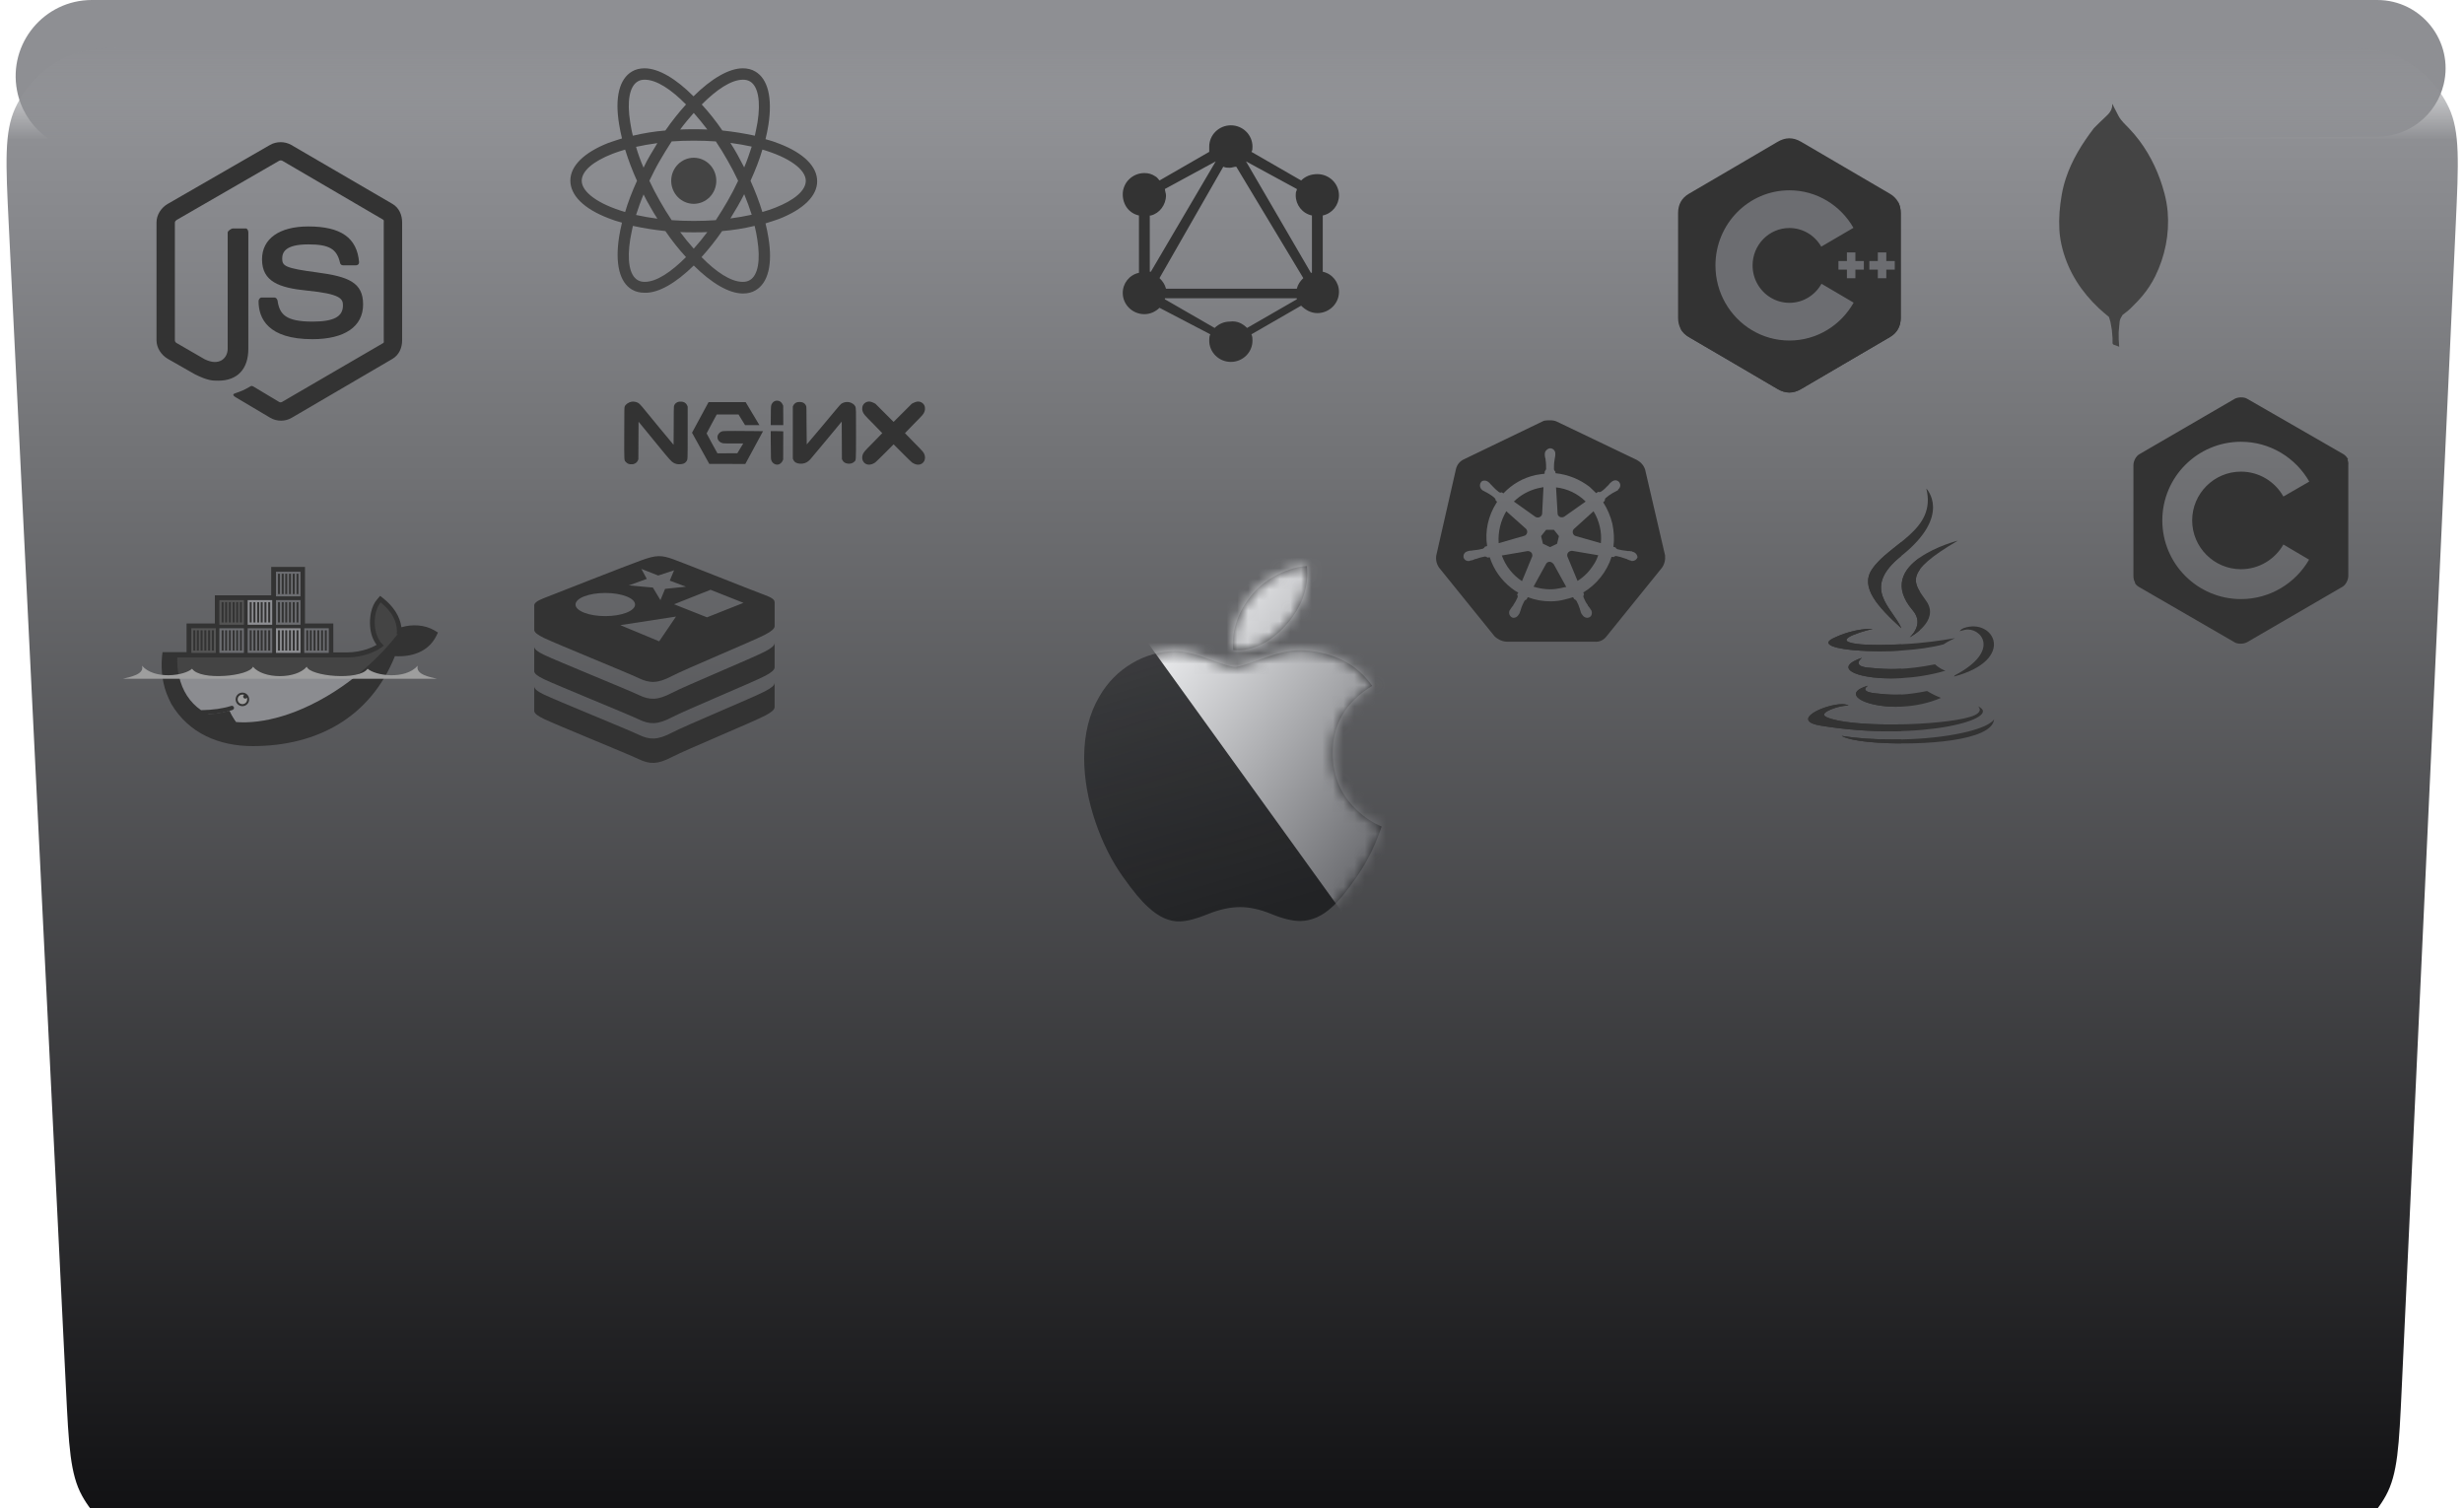 <svg width="232" height="142" viewBox="0 0 232 142" fill="none" xmlns="http://www.w3.org/2000/svg">
<path d="M223.828 0H8.652C4.157 0 0.768 4.085 1.599 8.503C2.24 11.914 5.231 14.377 8.701 14.353L223.873 12.873C226.83 12.853 229.393 10.819 230.086 7.944C231.061 3.895 227.993 0 223.828 0Z" fill="#8E8F93"/>
<g filter="url(#filter0_ii_109_66)">
<path d="M0.825 17.174C0.538 11.328 0.394 8.404 1.443 6.158C2.365 4.184 3.906 2.565 5.833 1.547C8.025 0.389 10.952 0.389 16.806 0.389H215.24C221.08 0.389 224 0.389 226.188 1.543C228.113 2.557 229.654 4.172 230.578 6.141C231.629 8.381 231.494 11.298 231.223 17.131L226.135 126.742C225.886 132.106 225.761 134.788 224.638 136.827C223.649 138.621 222.133 140.068 220.296 140.972C218.207 142 215.522 142 210.152 142H22.193C16.836 142 14.158 142 12.072 140.976C10.237 140.075 8.722 138.632 7.732 136.843C6.607 134.811 6.475 132.136 6.212 126.785L0.825 17.174Z" fill="url(#paint0_linear_109_66)"/>
</g>
<path d="M129.503 79.372C129 80.541 128.405 81.617 127.715 82.606C126.775 83.955 126.005 84.888 125.412 85.407C124.492 86.258 123.507 86.693 122.452 86.718C121.695 86.718 120.781 86.501 119.718 86.061C118.651 85.624 117.671 85.407 116.775 85.407C115.835 85.407 114.826 85.624 113.748 86.061C112.668 86.501 111.798 86.731 111.132 86.753C110.121 86.797 109.112 86.349 108.106 85.407C107.463 84.843 106.66 83.876 105.697 82.507C104.664 81.045 103.815 79.349 103.15 77.416C102.437 75.329 102.08 73.307 102.08 71.349C102.08 69.107 102.562 67.173 103.526 65.553C104.284 64.251 105.293 63.224 106.555 62.47C107.817 61.716 109.181 61.332 110.649 61.308C111.453 61.308 112.507 61.558 113.816 62.049C115.122 62.542 115.961 62.793 116.328 62.793C116.603 62.793 117.535 62.5 119.114 61.917C120.607 61.377 121.867 61.153 122.9 61.241C125.697 61.468 127.799 62.578 129.197 64.577C126.695 66.102 125.457 68.239 125.482 70.979C125.504 73.114 126.274 74.891 127.787 76.301C128.472 76.956 129.238 77.462 130.09 77.821C129.905 78.36 129.71 78.876 129.503 79.372V79.372ZM123.086 53.968C123.086 55.641 122.479 57.203 121.268 58.65C119.806 60.369 118.039 61.362 116.122 61.205C116.097 61.005 116.083 60.793 116.083 60.571C116.083 58.965 116.778 57.246 118.012 55.84C118.629 55.129 119.412 54.537 120.363 54.065C121.311 53.6 122.208 53.343 123.052 53.299C123.076 53.522 123.086 53.746 123.086 53.968V53.968Z" fill="url(#paint1_linear_109_66)"/>
<mask id="mask0_109_66" style="mask-type:alpha" maskUnits="userSpaceOnUse" x="102" y="53" width="29" height="34">
<path d="M129.503 79.372C129 80.541 128.405 81.617 127.715 82.606C126.775 83.955 126.005 84.888 125.412 85.407C124.492 86.258 123.507 86.693 122.452 86.718C121.695 86.718 120.781 86.501 119.718 86.061C118.651 85.624 117.671 85.407 116.775 85.407C115.835 85.407 114.826 85.624 113.748 86.061C112.668 86.501 111.798 86.731 111.132 86.753C110.121 86.797 109.112 86.349 108.106 85.407C107.463 84.843 106.66 83.876 105.697 82.507C104.664 81.045 103.815 79.349 103.15 77.416C102.437 75.329 102.08 73.307 102.08 71.349C102.08 69.107 102.562 67.173 103.526 65.553C104.284 64.251 105.293 63.224 106.555 62.47C107.817 61.716 109.181 61.332 110.649 61.308C111.453 61.308 112.507 61.558 113.816 62.049C115.122 62.542 115.961 62.793 116.328 62.793C116.603 62.793 117.535 62.5 119.114 61.917C120.607 61.377 121.867 61.153 122.9 61.241C125.697 61.468 127.799 62.578 129.197 64.577C126.695 66.102 125.457 68.239 125.482 70.979C125.504 73.114 126.274 74.891 127.787 76.301C128.472 76.956 129.238 77.462 130.09 77.821C129.905 78.36 129.71 78.876 129.503 79.372V79.372ZM123.086 53.968C123.086 55.641 122.479 57.203 121.268 58.65C119.806 60.369 118.039 61.362 116.122 61.205C116.097 61.005 116.083 60.793 116.083 60.571C116.083 58.965 116.778 57.246 118.012 55.84C118.629 55.129 119.412 54.537 120.363 54.065C121.311 53.6 122.208 53.343 123.052 53.299C123.076 53.522 123.086 53.746 123.086 53.968V53.968Z" fill="url(#paint2_linear_109_66)"/>
</mask>
<g mask="url(#mask0_109_66)">
<rect width="34.874" height="34.94" transform="matrix(0.808 -0.589 0.585 0.811 105.947 57.578)" fill="url(#paint3_linear_109_66)"/>
</g>
<path d="M143.847 51.883L141.406 52.302C141.76 53.292 142.426 54.141 143.305 54.719L144.242 52.449C144.264 52.413 144.277 52.371 144.281 52.329C144.285 52.286 144.28 52.243 144.266 52.202C144.242 52.007 144.045 51.883 143.847 51.883V51.883ZM144.784 48.726C145.007 48.726 145.204 48.554 145.204 48.332L145.327 45.865L144.833 45.964C143.968 46.167 143.175 46.602 142.539 47.222L144.586 48.677C144.661 48.701 144.711 48.726 144.784 48.726V48.726ZM143.699 50.329C143.734 50.289 143.76 50.242 143.777 50.192C143.793 50.142 143.799 50.088 143.795 50.035C143.79 49.982 143.775 49.931 143.75 49.884C143.726 49.837 143.691 49.795 143.65 49.762L141.825 48.133C141.286 49.041 141.036 50.09 141.109 51.143L143.502 50.453C143.6 50.428 143.65 50.403 143.699 50.329ZM145.277 51.193L145.945 51.513L146.61 51.193L146.783 50.477L146.314 49.885H145.574L145.105 50.477L145.277 51.193ZM146.733 48.554C146.857 48.726 147.103 48.751 147.275 48.652L149.298 47.222C148.548 46.473 147.564 46.003 146.51 45.89L146.659 48.382C146.658 48.414 146.665 48.446 146.678 48.475C146.691 48.505 146.71 48.532 146.733 48.554V48.554Z" fill="#333333"/>
<path d="M156.773 52.278L154.898 44.212C154.776 43.817 154.479 43.497 154.109 43.3L146.586 39.697C146.389 39.599 146.167 39.574 145.97 39.574C145.772 39.574 145.55 39.574 145.353 39.623L137.828 43.25C137.643 43.334 137.48 43.461 137.352 43.619C137.223 43.777 137.133 43.963 137.088 44.162L135.238 52.278C135.164 52.697 135.263 53.117 135.509 53.462L140.714 59.901C141.01 60.196 141.429 60.395 141.849 60.419H150.137C150.581 60.468 151.001 60.271 151.273 59.901L156.478 53.462C156.724 53.117 156.822 52.697 156.773 52.278V52.278ZM153.691 52.821C153.641 52.821 153.617 52.821 153.567 52.796C153.543 52.771 153.543 52.771 153.518 52.771C153.468 52.771 153.445 52.747 153.419 52.747C153.32 52.722 153.246 52.674 153.148 52.624C153.095 52.619 153.045 52.602 152.999 52.575H152.976C152.72 52.476 152.456 52.401 152.186 52.353H152.162C152.089 52.351 152.019 52.377 151.965 52.427C151.965 52.427 151.965 52.452 151.94 52.452L151.742 52.426C151.288 53.83 150.342 55.022 149.077 55.781L149.15 55.978C149.15 55.978 149.126 55.978 149.126 56.002C149.104 56.038 149.091 56.08 149.086 56.122C149.082 56.165 149.088 56.208 149.103 56.249C149.201 56.496 149.325 56.742 149.497 56.964V57.012C149.537 57.047 149.571 57.089 149.596 57.136C149.667 57.208 149.725 57.291 149.768 57.383C149.793 57.407 149.818 57.432 149.818 57.457C149.818 57.457 149.841 57.457 149.841 57.48C149.887 57.599 149.895 57.728 149.866 57.851C149.852 57.91 149.824 57.964 149.786 58.011C149.747 58.058 149.699 58.096 149.644 58.122C149.571 58.146 149.521 58.17 149.446 58.17C149.349 58.167 149.254 58.138 149.172 58.086C149.089 58.034 149.022 57.961 148.977 57.875C148.953 57.875 148.953 57.851 148.953 57.851C148.929 57.826 148.929 57.802 148.903 57.777C148.855 57.704 148.83 57.605 148.805 57.506L148.755 57.358V57.334C148.674 57.069 148.567 56.813 148.434 56.569C148.387 56.499 148.317 56.447 148.237 56.421C148.237 56.396 148.237 56.396 148.212 56.396L148.114 56.224C147.867 56.297 147.595 56.396 147.324 56.446C146.88 56.569 146.435 56.618 145.992 56.618C145.259 56.623 144.53 56.489 143.846 56.224L143.748 56.421C143.748 56.446 143.748 56.446 143.723 56.446C143.642 56.472 143.573 56.524 143.526 56.594C143.402 56.841 143.279 57.087 143.205 57.359L143.156 57.508C143.131 57.606 143.083 57.68 143.058 57.778C143.034 57.803 143.009 57.827 143.009 57.852C142.984 57.852 142.984 57.876 142.984 57.876C142.939 57.962 142.872 58.035 142.789 58.087C142.707 58.139 142.612 58.168 142.515 58.172C142.455 58.166 142.396 58.15 142.343 58.123C142.231 58.058 142.149 57.952 142.112 57.829C142.076 57.705 142.088 57.572 142.145 57.457C142.17 57.457 142.17 57.432 142.17 57.432C142.194 57.407 142.194 57.383 142.219 57.358C142.293 57.259 142.343 57.161 142.391 57.111C142.44 57.061 142.465 57.037 142.49 56.987V56.963C142.645 56.738 142.777 56.499 142.884 56.248C142.899 56.207 142.904 56.164 142.9 56.121C142.895 56.079 142.882 56.037 142.859 56.001C142.859 56.001 142.836 56.001 142.836 55.977L142.959 55.803C142.722 55.679 142.499 55.53 142.293 55.359C141.343 54.623 140.638 53.617 140.27 52.473L140.048 52.497C140.048 52.497 140.048 52.473 140.023 52.473C139.97 52.424 139.899 52.397 139.826 52.4H139.802C139.525 52.447 139.252 52.521 138.989 52.622H138.963C138.914 52.622 138.864 52.647 138.814 52.672C138.741 52.695 138.642 52.745 138.543 52.77C138.52 52.77 138.445 52.746 138.445 52.77C138.445 52.795 138.445 52.795 138.42 52.795C138.371 52.82 138.346 52.82 138.296 52.82C138.186 52.831 138.076 52.803 137.985 52.739C137.894 52.676 137.829 52.582 137.802 52.474C137.79 52.411 137.791 52.346 137.804 52.283C137.817 52.22 137.843 52.16 137.88 52.107C137.916 52.054 137.963 52.009 138.018 51.975C138.072 51.94 138.133 51.917 138.197 51.907C138.222 51.882 138.222 51.882 138.247 51.882C138.295 51.882 138.32 51.858 138.345 51.858C138.444 51.858 138.542 51.833 138.641 51.833C138.69 51.809 138.739 51.809 138.789 51.809C139.073 51.786 139.354 51.736 139.628 51.661C139.701 51.611 139.776 51.562 139.801 51.487C139.801 51.487 139.825 51.487 139.825 51.464L140.022 51.414C139.8 50.008 140.121 48.578 140.886 47.369C140.909 47.32 140.934 47.295 140.959 47.245L140.817 47.102C140.817 47.109 140.815 47.116 140.813 47.123V47.098L140.817 47.102C140.828 47.032 140.784 46.945 140.739 46.901C140.542 46.703 140.295 46.555 140.048 46.408L139.901 46.333C139.808 46.289 139.717 46.24 139.629 46.186C139.605 46.186 139.555 46.137 139.555 46.137C139.555 46.137 139.555 46.112 139.531 46.112C139.434 46.028 139.37 45.912 139.351 45.785C139.333 45.657 139.362 45.528 139.432 45.42C139.505 45.296 139.629 45.247 139.777 45.247C139.903 45.25 140.024 45.294 140.123 45.371L140.148 45.396C140.172 45.42 140.197 45.42 140.221 45.445C140.295 45.519 140.345 45.593 140.419 45.667C140.444 45.691 140.492 45.715 140.517 45.765C140.689 45.962 140.912 46.16 141.134 46.333C141.182 46.357 141.232 46.382 141.282 46.382C141.331 46.382 141.356 46.357 141.381 46.357H141.406L141.554 46.455C142.367 45.586 143.425 44.983 144.588 44.728C144.884 44.679 145.155 44.63 145.427 44.605L145.452 44.408V44.359C145.525 44.31 145.55 44.236 145.575 44.162C145.575 43.866 145.575 43.594 145.527 43.323V43.298C145.527 43.25 145.527 43.2 145.502 43.15C145.473 43.054 145.457 42.955 145.453 42.854V42.732C145.453 42.608 145.502 42.485 145.601 42.386C145.725 42.263 145.872 42.189 146.021 42.214C146.143 42.231 146.255 42.294 146.332 42.39C146.41 42.486 146.449 42.608 146.44 42.732V42.88C146.415 42.979 146.415 43.078 146.391 43.176C146.391 43.225 146.366 43.275 146.366 43.323V43.348C146.314 43.644 146.314 43.916 146.314 44.187C146.339 44.261 146.363 44.334 146.438 44.384V44.359L146.463 44.556C147.63 44.678 148.74 45.122 149.669 45.839C149.867 46.036 150.088 46.233 150.286 46.43L150.484 46.307H150.508C150.532 46.332 150.581 46.332 150.606 46.332C150.656 46.332 150.705 46.307 150.755 46.283C150.977 46.135 151.199 45.938 151.371 45.74C151.395 45.715 151.445 45.691 151.47 45.642C151.52 45.568 151.593 45.493 151.668 45.42C151.692 45.42 151.717 45.396 151.742 45.371L151.765 45.346C151.864 45.269 151.985 45.226 152.11 45.222C152.233 45.222 152.382 45.296 152.456 45.396C152.628 45.618 152.578 45.914 152.357 46.086C152.357 46.111 152.381 46.111 152.357 46.136C152.332 46.16 152.307 46.16 152.283 46.184C152.184 46.233 152.11 46.283 152.011 46.333L151.863 46.407C151.617 46.548 151.386 46.714 151.172 46.9C151.123 46.949 151.098 47.048 151.098 47.122V47.147L150.951 47.295C151.345 47.911 151.642 48.602 151.814 49.318C151.963 50.032 152.011 50.772 151.913 51.487L152.11 51.537C152.125 51.577 152.149 51.612 152.178 51.642C152.208 51.671 152.244 51.694 152.283 51.709C152.554 51.783 152.85 51.833 153.121 51.858H153.146C153.193 51.877 153.243 51.886 153.294 51.882C153.393 51.882 153.491 51.882 153.589 51.907C153.639 51.907 153.688 51.907 153.688 51.932C153.688 51.955 153.712 51.955 153.737 51.955C153.856 51.984 153.964 52.05 154.043 52.143C154.123 52.236 154.171 52.352 154.181 52.474C154.144 52.575 154.077 52.662 153.99 52.724C153.902 52.786 153.798 52.819 153.691 52.821V52.821Z" fill="#333333"/>
<path d="M146.092 52.944C146.012 52.898 145.918 52.883 145.827 52.901C145.736 52.919 145.655 52.97 145.599 53.043L144.39 55.239C144.884 55.386 145.427 55.486 145.945 55.486C146.314 55.486 146.66 55.437 147.005 55.362C147.178 55.314 147.326 55.289 147.474 55.264L146.29 53.118C146.216 53.043 146.166 52.993 146.092 52.944V52.944ZM150.04 48.133L148.189 49.81C148.142 49.859 148.108 49.918 148.091 49.984C148.041 50.206 148.165 50.428 148.387 50.477L150.73 51.143C150.783 50.623 150.749 50.097 150.63 49.588C150.511 49.075 150.312 48.584 150.04 48.133V48.133ZM147.794 51.908C147.708 51.947 147.638 52.016 147.597 52.102C147.556 52.188 147.548 52.285 147.572 52.377L148.535 54.696C149.133 54.32 149.638 53.814 150.015 53.216C150.212 52.946 150.359 52.624 150.484 52.279L148.017 51.86C147.941 51.863 147.865 51.88 147.794 51.908V51.908Z" fill="#333333"/>
<g clip-path="url(#clip0_109_66)">
<path d="M117.827 14.296L122.509 16.993C122.916 16.594 123.425 16.394 124.036 16.394C125.156 16.394 126.072 17.293 126.072 18.392C126.072 19.291 125.461 20.09 124.545 20.29V25.584C125.461 25.784 126.072 26.583 126.072 27.482C126.072 28.581 125.156 29.48 124.036 29.48C123.425 29.48 122.916 29.18 122.509 28.78L117.827 31.477C117.928 31.677 117.928 31.877 117.928 32.077C117.928 33.176 117.012 34.075 115.892 34.075C114.773 34.075 113.856 33.176 113.856 32.077C113.856 31.877 113.856 31.677 113.958 31.477L109.174 28.98C108.767 29.38 108.258 29.58 107.749 29.58C106.629 29.58 105.713 28.681 105.713 27.582C105.713 26.683 106.323 25.884 107.24 25.684V20.29C106.323 20.09 105.713 19.291 105.713 18.292C105.713 17.193 106.629 16.294 107.749 16.294C108.156 16.294 108.461 16.394 108.767 16.594C108.97 16.694 109.072 16.893 109.174 16.993L113.856 14.296C113.856 14.197 113.856 13.997 113.856 13.797C113.856 12.698 114.773 11.799 115.892 11.799C117.012 11.799 117.928 12.698 117.928 13.797C117.928 13.997 117.928 14.197 117.827 14.296ZM117.318 15.195L123.425 25.684H123.527V20.29C122.611 20.09 122 19.291 122 18.392C122 18.192 122 18.092 122.102 17.892C122.102 17.892 122.102 17.892 122.102 17.793L117.318 15.195ZM114.467 15.195L109.683 17.793C109.683 17.992 109.785 18.192 109.785 18.392C109.785 19.291 109.174 20.09 108.359 20.29H108.258V25.584H108.359L114.467 15.195ZM116.401 15.695C116.198 15.695 115.994 15.795 115.791 15.795C115.587 15.795 115.383 15.795 115.18 15.695L109.174 26.183C109.479 26.483 109.683 26.783 109.785 27.182H122.102C122.204 26.783 122.408 26.483 122.713 26.183L116.401 15.695ZM117.419 30.878L122.102 28.181V28.081H109.683V28.181L114.365 30.878C114.773 30.479 115.282 30.279 115.791 30.279C116.503 30.179 117.012 30.479 117.419 30.878Z" fill="#333333"/>
</g>
<path d="M67.445 17.022C67.445 17.307 67.389 17.589 67.283 17.852C67.176 18.116 67.02 18.355 66.823 18.556C66.625 18.758 66.391 18.917 66.134 19.026C65.876 19.135 65.6 19.192 65.321 19.192C65.042 19.192 64.766 19.135 64.509 19.026C64.251 18.917 64.017 18.758 63.82 18.556C63.623 18.355 63.466 18.116 63.36 17.852C63.253 17.589 63.198 17.307 63.198 17.022C63.198 16.447 63.422 15.895 63.82 15.488C64.218 15.081 64.758 14.853 65.321 14.853C65.884 14.853 66.424 15.081 66.823 15.488C67.221 15.895 67.445 16.447 67.445 17.022V17.022Z" fill="#444444"/>
<path d="M65.321 24.999C66.988 26.655 68.631 27.635 69.956 27.635C70.39 27.635 70.801 27.541 71.142 27.332C72.329 26.632 72.763 24.882 72.352 22.387C72.284 21.943 72.192 21.5 72.078 21.033C72.534 20.894 72.945 20.753 73.356 20.613C75.662 19.704 76.941 18.444 76.941 17.068C76.941 15.669 75.662 14.409 73.356 13.523C72.945 13.36 72.534 13.22 72.078 13.104C72.192 12.637 72.284 12.194 72.352 11.75C72.74 9.208 72.307 7.435 71.119 6.735C70.777 6.526 70.366 6.432 69.933 6.432C68.631 6.432 66.964 7.412 65.298 9.068C63.654 7.412 62.01 6.432 60.687 6.432C60.253 6.432 59.842 6.526 59.5 6.735C58.313 7.435 57.879 9.185 58.29 11.681C58.358 12.124 58.45 12.567 58.564 13.034C58.108 13.173 57.697 13.314 57.286 13.454C54.98 14.363 53.702 15.623 53.702 16.999C53.702 18.398 54.98 19.658 57.286 20.544C57.697 20.707 58.108 20.847 58.564 20.964C58.453 21.41 58.362 21.862 58.29 22.317C57.902 24.812 58.335 26.585 59.5 27.262C59.843 27.472 60.254 27.565 60.687 27.565C62.011 27.611 63.655 26.632 65.321 24.999ZM64.042 21.851C64.453 21.874 64.887 21.874 65.32 21.874C65.754 21.874 66.188 21.874 66.599 21.851C66.196 22.391 65.769 22.913 65.32 23.413C64.871 22.913 64.444 22.391 64.042 21.851V21.851ZM61.211 19.448C61.44 19.845 61.645 20.218 61.897 20.591C61.223 20.503 60.553 20.386 59.888 20.241C60.094 19.611 60.322 18.957 60.595 18.305C60.778 18.677 60.983 19.075 61.211 19.447V19.448ZM59.887 13.826C60.526 13.687 61.188 13.57 61.896 13.476C61.668 13.85 61.44 14.223 61.211 14.619C60.981 15.015 60.776 15.389 60.594 15.785C60.316 15.149 60.08 14.494 59.887 13.825V13.826ZM61.143 17.022C61.44 16.393 61.759 15.762 62.125 15.133C62.467 14.526 62.855 13.921 63.243 13.314C64.627 13.22 66.015 13.22 67.399 13.314C67.81 13.921 68.175 14.526 68.518 15.133C68.883 15.762 69.203 16.393 69.499 17.022C69.199 17.666 68.872 18.297 68.518 18.911C68.175 19.518 67.787 20.124 67.399 20.73C66.015 20.825 64.627 20.825 63.243 20.73C62.846 20.14 62.473 19.533 62.125 18.911C61.771 18.296 61.443 17.666 61.143 17.022V17.022ZM70.07 15.762L69.454 14.596C69.226 14.2 69.02 13.826 68.769 13.454C69.476 13.547 70.138 13.664 70.778 13.804C70.573 14.457 70.344 15.11 70.07 15.763V15.762ZM70.07 18.282C70.344 18.935 70.573 19.588 70.778 20.218C70.138 20.358 69.476 20.475 68.769 20.568C68.997 20.195 69.225 19.822 69.454 19.425C69.66 19.075 69.865 18.679 70.07 18.283V18.282ZM70.595 26.376C70.412 26.493 70.184 26.539 69.933 26.539C68.814 26.539 67.421 25.606 66.052 24.207C66.75 23.434 67.398 22.616 67.992 21.757C69.022 21.671 70.045 21.508 71.052 21.267C71.166 21.687 71.235 22.107 71.303 22.527C71.623 24.509 71.371 25.933 70.596 26.376H70.595ZM71.782 14.083C74.34 14.829 75.869 15.972 75.869 17.022C75.869 17.932 74.819 18.841 72.97 19.565C72.604 19.705 72.194 19.845 71.783 19.961C71.473 18.958 71.099 17.976 70.665 17.022C71.121 16.019 71.51 15.04 71.783 14.083H71.782ZM69.956 7.505C70.207 7.505 70.412 7.551 70.618 7.668C71.371 8.112 71.645 9.511 71.325 11.517C71.257 11.914 71.165 12.334 71.074 12.777C70.063 12.559 69.042 12.395 68.014 12.287C67.427 11.424 66.778 10.605 66.074 9.838C67.444 8.461 68.836 7.505 69.955 7.505H69.956ZM66.599 12.194C66.188 12.17 65.754 12.17 65.321 12.17C64.888 12.17 64.454 12.17 64.043 12.194C64.454 11.634 64.888 11.121 65.321 10.631C65.755 11.121 66.188 11.658 66.599 12.194ZM60.047 7.668C60.23 7.551 60.458 7.505 60.709 7.505C61.827 7.505 63.22 8.438 64.59 9.838C63.892 10.61 63.243 11.429 62.649 12.287C61.619 12.373 60.596 12.537 59.59 12.777C59.475 12.357 59.407 11.937 59.338 11.517C59.019 9.535 59.27 8.135 60.046 7.668H60.047ZM58.86 19.961C56.303 19.215 54.773 18.072 54.773 17.022C54.773 16.113 55.823 15.203 57.672 14.48C58.038 14.341 58.448 14.2 58.859 14.084C59.17 15.087 59.543 16.069 59.977 17.023C59.521 18.026 59.133 19.029 58.859 19.962L58.86 19.961ZM59.339 22.527C59.408 22.131 59.499 21.711 59.59 21.267C60.549 21.478 61.577 21.641 62.65 21.757C63.238 22.621 63.886 23.44 64.591 24.207C63.221 25.582 61.828 26.539 60.71 26.539C60.459 26.539 60.254 26.493 60.048 26.376C59.271 25.933 59.021 24.509 59.34 22.527H59.339Z" fill="#444444"/>
<g clip-path="url(#clip1_109_66)">
<path fill-rule="evenodd" clip-rule="evenodd" d="M28.718 58.704H31.383V61.425H32.727C33.34 61.425 33.976 61.306 34.566 61.117C34.849 61.023 35.179 60.881 35.462 60.715C35.084 60.218 34.896 59.603 34.849 58.988C34.778 58.16 34.943 57.072 35.509 56.433L35.792 56.102L36.122 56.362C36.971 57.048 37.654 57.971 37.796 59.059C38.81 58.751 39.989 58.822 40.885 59.343L41.238 59.556L41.05 59.934C40.295 61.401 38.715 61.874 37.183 61.78C34.872 67.529 29.874 70.249 23.791 70.249C20.655 70.249 17.778 69.066 16.128 66.275L16.104 66.227L15.868 65.731C15.302 64.5 15.137 63.152 15.255 61.803L15.302 61.401H17.566V58.704H20.23V56.054H25.535V53.381H28.718V58.704V58.704Z" fill="#333333"/>
<path d="M37.348 59.721C37.537 58.326 36.499 57.237 35.839 56.717C35.108 57.569 34.99 59.84 36.145 60.786C35.485 61.354 34.141 61.898 32.727 61.898H15.703C15.562 63.365 15.821 64.713 16.41 65.873L16.599 66.227C16.717 66.44 16.858 66.63 17 66.843C17.707 66.89 18.344 66.913 18.933 66.89C20.089 66.866 21.032 66.724 21.763 66.488C21.881 66.44 21.975 66.511 22.022 66.606C22.069 66.724 21.998 66.819 21.904 66.866C21.81 66.89 21.716 66.937 21.598 66.961C21.032 67.126 20.419 67.221 19.641 67.268H19.499C19.193 67.292 18.863 67.292 18.509 67.292C18.132 67.292 17.778 67.292 17.354 67.268C18.768 68.877 20.985 69.823 23.767 69.823C29.662 69.823 34.66 67.197 36.853 61.33C38.433 61.496 39.942 61.094 40.625 59.745C39.564 59.106 38.15 59.319 37.348 59.721V59.721Z" fill="#333333"/>
<path d="M37.348 59.721C37.537 58.326 36.499 57.237 35.839 56.717C35.108 57.569 34.99 59.84 36.145 60.786C35.485 61.354 34.141 61.898 32.727 61.898H16.693C16.623 64.145 17.448 65.849 18.933 66.866C20.089 66.843 21.032 66.701 21.763 66.464C21.881 66.417 21.975 66.488 22.022 66.582C22.069 66.701 21.998 66.795 21.904 66.843C21.81 66.866 21.716 66.913 21.598 66.937C21.032 67.103 20.372 67.221 19.594 67.268L19.57 67.245C21.574 68.286 24.474 68.262 27.822 66.984C31.548 65.541 35.037 62.797 37.466 59.674C37.419 59.698 37.372 59.698 37.348 59.721V59.721Z" fill="#444444"/>
<path d="M15.727 63.672C15.821 64.453 16.057 65.186 16.41 65.873L16.599 66.227C16.717 66.44 16.858 66.63 17 66.843C17.707 66.89 18.344 66.913 18.933 66.89C20.089 66.866 21.032 66.724 21.763 66.488C21.881 66.44 21.975 66.511 22.022 66.606C22.069 66.724 21.998 66.819 21.904 66.866C21.81 66.89 21.716 66.937 21.598 66.961C21.032 67.126 20.372 67.245 19.594 67.292H19.499C19.193 67.316 18.863 67.316 18.532 67.316C18.155 67.316 17.778 67.316 17.377 67.292C18.792 68.901 21.032 69.847 23.814 69.847C28.86 69.847 33.245 67.931 35.792 63.696H15.727V63.672V63.672Z" fill="#333333"/>
<path d="M16.858 63.672C17.165 65.044 17.872 66.133 18.933 66.866C20.089 66.843 21.032 66.701 21.763 66.464C21.881 66.417 21.975 66.488 22.022 66.582C22.069 66.701 21.998 66.795 21.904 66.843C21.81 66.866 21.716 66.913 21.598 66.937C21.032 67.103 20.372 67.221 19.57 67.268C21.574 68.309 24.474 68.286 27.799 67.008C29.803 66.227 31.76 65.068 33.505 63.672H16.858V63.672Z" fill="#8B8C90"/>
<path fill-rule="evenodd" clip-rule="evenodd" d="M18.014 59.154H20.325V61.472H18.014V59.154V59.154ZM18.202 59.343H18.391V61.259H18.202V59.343ZM18.532 59.343H18.721V61.259H18.532V59.343ZM18.886 59.343H19.075V61.259H18.886V59.343ZM19.24 59.343H19.428V61.259H19.24V59.343ZM19.594 59.343H19.782V61.259H19.594V59.343ZM19.947 59.343H20.136V61.259H19.947V59.343ZM20.655 56.504H22.965V58.822H20.655V56.504V56.504ZM20.867 56.693H21.055V58.609H20.867V56.693ZM21.197 56.693H21.386V58.609H21.197V56.693ZM21.551 56.693H21.739V58.609H21.551V56.693ZM21.904 56.693H22.093V58.609H21.904V56.693ZM22.234 56.693H22.423V58.609H22.234V56.693ZM22.588 56.693H22.777V58.609H22.588V56.693Z" fill="#545454"/>
<path fill-rule="evenodd" clip-rule="evenodd" d="M20.655 59.154H22.965V61.472H20.655V59.154V59.154ZM20.867 59.343H21.055V61.259H20.867V59.343ZM21.197 59.343H21.386V61.259H21.197V59.343ZM21.551 59.343H21.739V61.259H21.551V59.343ZM21.904 59.343H22.093V61.259H21.904V59.343ZM22.234 59.343H22.423V61.259H22.234V59.343ZM22.588 59.343H22.777V61.259H22.588V59.343Z" fill="#6C6D71"/>
<path fill-rule="evenodd" clip-rule="evenodd" d="M23.319 59.154H25.63V61.472H23.319V59.154V59.154ZM23.508 59.343H23.696V61.259H23.508V59.343ZM23.861 59.343H24.05V61.259H23.861V59.343ZM24.215 59.343H24.404V61.259H24.215V59.343ZM24.545 59.343H24.734V61.259H24.545V59.343ZM24.899 59.343H25.087V61.259H24.899V59.343ZM25.252 59.343H25.441V61.259H25.252V59.343Z" fill="#6C6D71"/>
<path fill-rule="evenodd" clip-rule="evenodd" d="M23.319 56.504H25.63V58.822H23.319V56.504V56.504ZM23.508 56.693H23.696V58.609H23.508V56.693ZM23.861 56.693H24.05V58.609H23.861V56.693ZM24.215 56.693H24.404V58.609H24.215V56.693ZM24.545 56.693H24.734V58.609H24.545V56.693ZM24.899 56.693H25.087V58.609H24.899V56.693ZM25.252 56.693H25.441V58.609H25.252V56.693ZM25.983 59.154H28.294V61.472H25.983V59.154ZM26.172 59.343H26.36V61.259H26.172V59.343ZM26.526 59.343H26.714V61.259H26.526V59.343ZM26.856 59.343H27.044V61.259H26.856V59.343ZM27.209 59.343H27.398V61.259H27.209V59.343ZM27.563 59.343H27.752V61.259H27.563V59.343ZM27.917 59.343H28.105V61.259H27.917V59.343Z" fill="#8E8F93"/>
<path fill-rule="evenodd" clip-rule="evenodd" d="M25.983 56.504H28.294V58.822H25.983V56.504ZM26.172 56.693H26.36V58.609H26.172V56.693ZM26.526 56.693H26.714V58.609H26.526V56.693ZM26.856 56.693H27.044V58.609H26.856V56.693ZM27.209 56.693H27.398V58.609H27.209V56.693ZM27.563 56.693H27.752V58.609H27.563V56.693ZM27.917 56.693H28.105V58.609H27.917V56.693Z" fill="#6C6D71"/>
<path fill-rule="evenodd" clip-rule="evenodd" d="M25.983 53.83H28.294V56.149H25.983V53.83ZM26.172 54.02H26.36V55.936H26.172V54.02ZM26.526 54.02H26.714V55.936H26.526V54.02ZM26.856 54.02H27.044V55.936H26.856V54.02ZM27.209 54.02H27.398V55.936H27.209V54.02ZM27.563 54.02H27.752V55.936H27.563V54.02ZM27.917 54.02H28.105V55.936H27.917V54.02Z" fill="#6C6D71"/>
<path fill-rule="evenodd" clip-rule="evenodd" d="M28.648 59.154H30.958V61.472H28.648V59.154ZM28.836 59.343H29.025V61.259H28.836V59.343ZM29.166 59.343H29.355V61.259H29.166V59.343ZM29.52 59.343H29.709V61.259H29.52V59.343ZM29.874 59.343H30.062V61.259H29.874V59.343ZM30.227 59.343H30.416V61.259H30.227V59.343ZM30.581 59.343H30.77V61.259H30.581V59.343Z" fill="#6C6D71"/>
<path fill-rule="evenodd" clip-rule="evenodd" d="M22.824 65.21C23.177 65.21 23.46 65.494 23.46 65.849C23.46 66.204 23.177 66.488 22.824 66.488C22.47 66.488 22.187 66.204 22.187 65.849C22.187 65.494 22.47 65.21 22.824 65.21Z" fill="#333333"/>
<path fill-rule="evenodd" clip-rule="evenodd" d="M22.824 65.399C22.871 65.399 22.942 65.399 22.989 65.423C22.942 65.447 22.895 65.518 22.895 65.589C22.895 65.683 22.989 65.778 23.083 65.778C23.154 65.778 23.225 65.731 23.248 65.683C23.272 65.731 23.272 65.802 23.272 65.849C23.272 66.109 23.06 66.298 22.824 66.298C22.564 66.298 22.376 66.085 22.376 65.849C22.376 65.612 22.564 65.399 22.824 65.399M11.577 63.909H41.144C40.508 63.743 39.116 63.53 39.329 62.679C38.15 64.027 35.344 63.625 34.613 62.963C33.811 64.122 29.19 63.672 28.883 62.773C27.893 63.956 24.804 63.956 23.814 62.773C23.484 63.672 18.863 64.122 18.084 62.963C17.377 63.625 14.548 64.027 13.369 62.679C13.628 63.507 12.213 63.743 11.577 63.909" fill="#9E9E9E"/>
<path d="M24.521 69.823C22.942 69.066 22.093 68.049 21.598 66.937C21.008 67.103 20.301 67.221 19.499 67.268C19.193 67.292 18.863 67.292 18.532 67.292C18.132 67.292 17.731 67.292 17.306 67.268C18.721 68.688 20.513 69.8 23.791 69.823H24.521V69.823Z" fill="#333333"/>
<path d="M22.187 67.954C21.975 67.647 21.763 67.292 21.598 66.937C21.008 67.103 20.301 67.221 19.499 67.268C20.042 67.552 20.843 67.836 22.187 67.954V67.954Z" fill="#333333"/>
</g>
<path d="M36.949 19.196L27.418 13.643C26.817 13.3 26.034 13.3 25.428 13.643L15.796 19.196C15.175 19.554 14.736 20.227 14.736 20.947V32.038C14.736 32.758 15.187 33.431 15.807 33.791L18.352 35.241C19.569 35.843 19.998 35.843 20.552 35.843C22.353 35.843 23.382 34.75 23.382 32.844V21.894C23.382 21.739 23.302 21.509 23.15 21.509H21.935C21.781 21.509 21.437 21.739 21.437 21.894V32.843C21.437 33.688 20.675 34.529 19.252 33.815L16.622 32.294C16.53 32.244 16.465 32.144 16.465 32.038V20.947C16.465 20.842 16.585 20.738 16.678 20.684L26.279 15.141C26.369 15.09 26.501 15.09 26.59 15.141L36.075 20.683C36.166 20.738 36.133 20.839 36.133 20.947V32.038C36.133 32.144 36.173 32.247 36.083 32.298L26.555 37.844C26.473 37.894 26.372 37.894 26.282 37.844L23.838 36.381C23.765 36.338 23.677 36.322 23.607 36.362C22.927 36.749 22.801 36.8 22.163 37.022C22.006 37.077 21.775 37.172 22.252 37.44L25.45 39.339C25.757 39.517 26.105 39.609 26.455 39.609C26.81 39.609 27.157 39.517 27.463 39.339L36.949 33.791C37.569 33.428 37.863 32.758 37.863 32.038V20.947C37.863 20.227 37.569 19.556 36.949 19.196V19.196ZM29.414 30.28C26.88 30.28 26.321 29.579 26.135 28.314C26.114 28.178 25.998 28.015 25.86 28.015H24.622C24.468 28.015 24.345 28.202 24.345 28.355C24.345 29.974 25.223 31.936 29.414 31.936C32.449 31.936 34.188 30.753 34.188 28.659C34.188 26.583 32.791 26.039 29.848 25.648C26.873 25.253 26.571 25.054 26.571 24.355C26.571 23.778 26.827 23.01 29.03 23.01C30.997 23.01 31.723 23.433 32.021 24.764C32.047 24.889 32.161 24.979 32.289 24.979H33.533C33.609 24.979 33.682 24.948 33.736 24.893C33.788 24.834 33.816 24.76 33.809 24.681C33.616 22.389 32.099 21.321 29.029 21.321C26.299 21.321 24.671 22.478 24.671 24.417C24.671 26.52 26.291 27.101 28.912 27.361C32.047 27.67 32.291 28.129 32.291 28.748C32.291 29.823 31.431 30.28 29.414 30.28Z" fill="#333333"/>
<path d="M72.992 37.748C72.874 37.791 72.772 37.872 72.704 37.978C72.585 38.155 72.585 38.16 72.576 39.139L72.568 40.027H73.753L73.748 39.112L73.743 38.199L73.683 38.073C73.581 37.858 73.416 37.736 73.202 37.723C73.132 37.717 73.061 37.726 72.993 37.748H72.992ZM59.48 37.82C59.182 37.87 58.893 38.073 58.819 38.282C58.785 38.377 58.782 38.451 58.777 40.773C58.772 43.52 58.76 43.317 58.929 43.501C58.992 43.574 59.072 43.631 59.161 43.668C59.251 43.705 59.347 43.719 59.444 43.712C59.62 43.712 59.644 43.708 59.755 43.654C59.894 43.595 60.004 43.484 60.062 43.346L60.106 43.238L60.115 41.472L60.124 39.707L60.632 40.325L62.047 42.054C63.008 43.231 63.227 43.473 63.409 43.569C63.581 43.67 63.779 43.719 63.978 43.71C64.303 43.71 64.503 43.628 64.627 43.439C64.755 43.245 64.749 43.421 64.749 40.717V38.288L64.705 38.181C64.675 38.109 64.632 38.044 64.577 37.989C64.522 37.934 64.456 37.89 64.384 37.861C64.295 37.827 64.2 37.812 64.105 37.817C63.959 37.804 63.812 37.84 63.688 37.919C63.628 37.958 63.576 38.009 63.536 38.068C63.496 38.127 63.468 38.194 63.454 38.264C63.441 38.323 63.434 38.943 63.434 40.117C63.434 41.088 63.429 41.882 63.421 41.88C63.409 41.88 60.865 38.8 60.489 38.33C60.305 38.103 60.16 37.967 60.033 37.906C59.859 37.83 59.669 37.8 59.48 37.819V37.82ZM81.654 37.833C81.563 37.858 81.478 37.903 81.406 37.964C81.334 38.025 81.276 38.102 81.236 38.188C81.203 38.266 81.186 38.35 81.187 38.435C81.174 38.536 81.187 38.638 81.225 38.733C81.314 38.987 81.344 39.024 82.23 39.917C82.692 40.383 83.07 40.773 83.07 40.782C83.07 40.791 82.692 41.181 82.23 41.646C81.331 42.552 81.295 42.594 81.216 42.852C81.159 43.036 81.173 43.234 81.256 43.407C81.466 43.802 81.934 43.862 82.398 43.551C82.444 43.522 82.853 43.124 83.31 42.667L84.139 41.837L84.969 42.667C85.424 43.124 85.834 43.522 85.879 43.551C86.095 43.696 86.329 43.77 86.508 43.749C86.615 43.741 86.719 43.705 86.808 43.645C86.898 43.585 86.971 43.504 87.021 43.407C87.103 43.234 87.118 43.036 87.061 42.852C86.982 42.594 86.947 42.552 86.047 41.646C85.585 41.181 85.207 40.791 85.207 40.782C85.207 40.773 85.585 40.383 86.047 39.917C86.933 39.024 86.963 38.987 87.052 38.733C87.09 38.638 87.103 38.536 87.09 38.435C87.092 38.349 87.076 38.264 87.041 38.185C86.977 38.051 86.869 37.942 86.736 37.876C86.602 37.81 86.451 37.792 86.305 37.823C86.208 37.848 86.114 37.883 86.024 37.926L85.851 38.012L84.137 39.724L83.281 38.868L82.423 38.012L82.251 37.926C82.012 37.81 81.836 37.781 81.651 37.832L81.654 37.833ZM75.087 37.863C75 37.883 74.919 37.922 74.85 37.978C74.781 38.035 74.725 38.106 74.689 38.188L74.648 38.271V43.183L74.698 43.293C74.729 43.357 74.767 43.416 74.814 43.469C74.958 43.617 75.257 43.689 75.565 43.65C75.853 43.613 76.05 43.505 76.288 43.255C76.362 43.175 77.06 42.341 77.838 41.403L79.253 39.695L79.262 41.457L79.271 43.219L79.315 43.314C79.393 43.491 79.565 43.612 79.781 43.647C80.044 43.691 80.282 43.627 80.434 43.474C80.608 43.301 80.594 43.503 80.601 40.937C80.606 38.585 80.604 38.431 80.528 38.261C80.455 38.088 80.191 37.91 79.937 37.861C79.693 37.821 79.442 37.871 79.232 38.002C79.163 38.047 79.018 38.206 78.714 38.571C77.803 39.668 76.885 40.759 75.96 41.844C75.952 41.847 75.944 41.049 75.942 40.075C75.937 38.473 75.933 38.3 75.906 38.23C75.875 38.143 75.823 38.064 75.754 38.002C75.685 37.939 75.602 37.895 75.512 37.872C75.373 37.84 75.229 37.837 75.088 37.863H75.087ZM66.673 37.938C66.624 38.023 65.232 40.601 65.187 40.691L65.159 40.748L65.97 42.21L66.781 43.675L70.175 43.684L71.009 42.143L71.843 40.6L71.198 40.589C70.039 40.569 68.201 40.571 68.083 40.593C67.934 40.615 67.797 40.689 67.697 40.802C67.385 41.144 67.594 41.645 68.083 41.736C68.152 41.748 68.517 41.756 69.085 41.756H69.979L69.701 42.214L69.423 42.674L67.553 42.683L67.041 41.757C66.866 41.444 66.696 41.127 66.532 40.807C66.532 40.792 66.746 40.387 67.009 39.905L67.484 39.027H69.539L69.843 39.526L70.15 40.025L70.828 40.027H71.504L71.479 39.986C71.464 39.964 71.172 39.476 70.83 38.903L70.208 37.862H66.716L66.672 37.939L66.673 37.938ZM72.576 41.896C72.583 43.188 72.583 43.204 72.622 43.32C72.644 43.399 72.683 43.471 72.734 43.534C72.786 43.596 72.85 43.648 72.923 43.684C72.993 43.723 73.071 43.744 73.151 43.747C73.231 43.751 73.31 43.735 73.383 43.702C73.525 43.627 73.636 43.507 73.699 43.36L73.74 43.256L73.745 41.935L73.75 40.614L73.573 40.603C73.376 40.593 73.179 40.589 72.982 40.59H72.568L72.573 41.895L72.576 41.896Z" fill="#333333"/>
<g clip-path="url(#clip2_109_66)">
<path d="M50.3 66.931C50.3 67.16 50.615 67.404 51.215 67.691C52.415 68.267 59.074 70.966 60.126 71.47C61.178 71.975 61.918 71.982 63.251 71.284C64.582 70.588 70.84 68.006 72.048 67.374C72.662 67.053 72.934 66.804 72.934 66.578C72.934 66.364 72.934 64.314 72.934 64.314C72.934 64.313 72.931 64.313 72.93 64.312C72.92 64.529 72.635 64.771 72.048 65.079C70.84 65.71 64.582 68.292 63.251 68.989C61.919 69.685 61.178 69.679 60.126 69.173C59.073 68.669 52.415 65.969 51.215 65.395C50.616 65.107 50.311 64.865 50.3 64.636V66.931Z" fill="#333333"/>
<path d="M50.3 63.189C50.3 63.418 50.615 63.66 51.215 63.948C52.415 64.523 59.073 67.222 60.126 67.726C61.178 68.232 61.918 68.238 63.251 67.542C64.582 66.845 70.84 64.263 72.048 63.632C72.662 63.31 72.934 63.06 72.934 62.834C72.934 62.62 72.934 60.57 72.934 60.57C72.934 60.569 72.931 60.57 72.929 60.569C72.918 60.786 72.634 61.027 72.048 61.335C70.84 61.966 64.582 64.549 63.251 65.245C61.919 65.942 61.178 65.935 60.126 65.43C59.073 64.926 52.415 62.226 51.215 61.651C50.616 61.364 50.311 61.121 50.3 60.893V63.189V63.189Z" fill="#333333"/>
<path d="M72.034 56.031C70.857 55.598 64.637 53.114 63.446 52.676C62.255 52.238 61.77 52.257 60.37 52.76C58.971 53.264 52.348 55.871 51.17 56.333C50.58 56.566 50.292 56.781 50.302 57.01V59.306C50.302 59.535 50.617 59.777 51.217 60.065C52.417 60.64 59.075 63.34 60.128 63.844C61.18 64.349 61.92 64.356 63.252 63.659C64.584 62.962 70.842 60.38 72.05 59.749C72.664 59.427 72.936 59.177 72.936 58.951C72.936 58.738 72.936 56.687 72.936 56.687H72.929C72.94 56.456 72.639 56.254 72.034 56.031ZM60.899 54.506L60.392 53.567L61.974 54.188L63.467 53.698L63.063 54.668L64.583 55.239L62.622 55.444L62.183 56.504L61.474 55.322L59.209 55.117L60.899 54.506ZM54.188 56.92C54.188 56.318 55.443 55.83 56.992 55.83C58.541 55.83 59.795 56.318 59.795 56.92C59.795 57.522 58.539 58.01 56.992 58.01C55.444 58.01 54.188 57.521 54.188 56.92ZM62.066 60.383L58.406 58.86L63.65 58.052L62.066 60.383ZM66.567 58.123L63.467 56.894L66.902 55.531L70.005 56.761L66.567 58.123Z" fill="#333333"/>
</g>
<path d="M204.098 19.922C204.045 19.34 203.943 18.763 203.792 18.199C203.324 16.422 202.543 14.721 201.442 13.246C201.142 12.844 200.818 12.461 200.471 12.098C200.114 11.723 199.718 11.38 199.469 10.914C199.312 10.619 199.162 10.321 199.009 10.024C199.007 10.117 199.001 10.21 199.001 10.302C199.001 10.209 199.007 10.116 199.009 10.023L198.912 9.778C198.895 9.834 198.885 9.854 198.885 9.875C198.872 10.358 198.597 10.687 198.256 10.993C197.872 11.338 197.514 11.713 197.145 12.074C197.158 12.091 197.172 12.107 197.187 12.124C197.172 12.107 197.158 12.091 197.145 12.074C196.048 13.517 195.081 15.06 194.512 16.792C194.346 17.296 194.216 17.811 194.124 18.334C193.93 19.445 193.84 20.524 193.902 21.649C193.937 22.27 194.046 22.883 194.208 23.485C194.796 25.672 195.992 27.487 197.626 29.029C197.93 29.315 198.258 29.576 198.575 29.849L198.577 29.84L198.575 29.849L198.715 30.33L198.846 31.077L198.908 31.856C198.907 32.014 198.9 32.173 198.91 32.331C198.912 32.371 198.966 32.409 198.995 32.448L198.998 32.444L198.995 32.448L199.26 32.541L199.535 32.648C199.519 32.417 199.504 32.186 199.488 31.955L199.485 31.273L199.469 31.288L199.485 31.273L199.581 30.233L199.649 30.007L199.847 29.657C200.091 29.46 200.352 29.282 200.575 29.064C200.977 28.669 201.378 28.269 201.737 27.836C202.206 27.275 202.605 26.661 202.929 26.006C203.846 24.137 204.27 22.054 204.102 19.976L204.097 19.921L204.098 19.922Z" fill="#444444"/>
<path d="M184.058 63.584C184.038 63.64 183.969 63.701 183.969 63.702C189.915 62.121 187.729 58.129 184.886 59.14C184.636 59.23 184.505 59.437 184.505 59.437C184.505 59.437 184.663 59.373 185.014 59.299C186.452 58.995 188.51 61.244 184.058 63.584ZM171.439 68.324C180.911 69.877 188.704 67.624 186.246 66.504C186.246 66.504 186.917 67.063 185.508 67.495C182.826 68.317 174.348 68.564 171.993 67.528C171.147 67.155 172.735 66.638 173.233 66.53C173.753 66.416 174.051 66.437 174.051 66.437C173.111 65.766 167.966 67.754 171.439 68.324Z" fill="#333333"/>
<path d="M187.75 67.726C187.75 67.726 187.451 68.501 184.218 69.117C180.572 69.811 176.072 69.73 173.405 69.285C173.405 69.284 173.952 69.742 176.759 69.924C181.033 70.201 187.595 69.771 187.75 67.726ZM182.195 62.549C179.449 63.084 177.863 63.065 175.854 62.856C174.302 62.693 175.318 61.932 175.318 61.932C171.299 63.28 177.555 64.811 183.17 63.15C182.574 62.938 182.195 62.549 182.195 62.549Z" fill="#333333"/>
<path d="M176.243 53.627C175.136 55.308 176.787 57.113 179.035 59.166C178.158 57.162 175.184 55.407 179.036 52.33C183.84 48.494 181.374 46 181.374 46C182.37 49.962 177.868 51.158 176.243 53.627Z" fill="#333333"/>
<path d="M175.887 64.56C172.239 65.591 178.106 67.722 182.752 65.709C181.991 65.409 181.446 65.063 181.446 65.063C179.375 65.461 178.414 65.492 176.533 65.274C174.98 65.094 175.887 64.56 175.887 64.56ZM182.992 60.67C183.448 60.355 184.078 60.083 184.078 60.083C184.078 60.083 182.287 60.408 180.501 60.56C178.317 60.745 175.972 60.781 174.797 60.622C172.01 60.246 176.323 59.21 176.323 59.21C176.323 59.21 174.648 59.096 172.59 60.102C170.153 61.293 178.614 61.835 182.992 60.67Z" fill="#333333"/>
<path d="M173.437 66.3C171.828 66.3 168.458 67.834 171.44 68.324C173.732 68.7 175.926 68.853 177.9 68.853C178.275 68.853 178.642 68.848 179 68.837V68.202C178.672 68.209 178.343 68.212 178.016 68.212C175.485 68.212 173.084 68.008 171.994 67.528C171.148 67.155 172.736 66.638 173.234 66.53C173.614 66.447 173.875 66.435 173.989 66.435C174.031 66.435 174.052 66.437 174.052 66.437C173.92 66.342 173.702 66.3 173.437 66.3ZM173.405 69.285C173.407 69.285 173.956 69.742 176.759 69.924C177.457 69.969 178.217 69.996 178.999 69.999V69.621C178.739 69.626 178.48 69.629 178.223 69.629C176.393 69.629 174.688 69.499 173.405 69.285ZM175.318 61.933C172.551 62.861 174.655 63.876 178.067 63.876C178.369 63.876 178.68 63.868 179 63.851V62.97C178.709 62.985 178.427 62.992 178.15 62.992C177.385 62.992 176.653 62.939 175.854 62.856C174.302 62.694 175.318 61.933 175.318 61.933Z" fill="#333333"/>
<path d="M179 51.047C177.976 51.874 176.885 52.651 176.243 53.627C175.142 55.299 176.77 57.095 179 59.134V59.089C178.086 57.123 175.25 55.379 179 52.358V51.047Z" fill="#333333"/>
<path d="M175.887 64.56C173.332 65.282 175.444 66.543 178.534 66.543C178.687 66.543 178.843 66.54 179 66.533V65.395C178.825 65.404 178.651 65.408 178.477 65.408C177.889 65.408 177.284 65.361 176.532 65.273C174.98 65.094 175.887 64.56 175.887 64.56ZM176.16 59.206C175.692 59.206 174.268 59.282 172.59 60.102C171.099 60.831 173.691 61.317 176.93 61.317C177.603 61.317 178.303 61.296 179.001 61.252V60.663C178.251 60.702 177.518 60.723 176.855 60.723C176.024 60.723 175.303 60.691 174.798 60.622C172.01 60.246 176.323 59.21 176.323 59.21C176.323 59.21 176.266 59.206 176.16 59.206Z" fill="#333333"/>
<path d="M184.347 50.902C184.347 50.901 176.224 52.953 180.103 57.475C181.248 58.808 179.802 60.008 179.802 60.008C179.802 60.008 182.708 58.49 181.373 56.59C180.128 54.818 179.172 53.938 184.347 50.902Z" fill="#333333"/>
<path d="M180.746 52.51C179.213 53.588 178.174 55.226 180.104 57.475C181.249 58.808 179.803 60.008 179.803 60.008C179.803 60.008 180.272 59.763 180.746 59.347V55.674C180.348 55.018 180.199 54.42 180.746 53.647V52.51Z" fill="#333333"/>
<path d="M221.031 43.281L221.088 43.244C220.975 43.038 220.806 42.85 220.638 42.756L211.581 37.544C211.431 37.45 211.225 37.413 211 37.413C210.775 37.413 210.569 37.469 210.419 37.544L201.419 42.775C201.1 42.962 200.875 43.431 200.875 43.788V54.231C200.875 54.438 200.912 54.663 201.044 54.869L201.006 54.888C201.1 55.038 201.231 55.169 201.363 55.244L210.4 60.475C210.55 60.569 210.756 60.606 210.981 60.606C211.206 60.606 211.412 60.55 211.562 60.475L220.562 55.244C220.881 55.056 221.106 54.587 221.106 54.231V43.769C221.125 43.619 221.106 43.45 221.031 43.281V43.281ZM211 53.594C212.706 53.594 214.206 52.656 214.994 51.269L217.412 52.694C216.137 54.906 213.738 56.406 211 56.406C206.913 56.406 203.594 53.087 203.594 49C203.594 44.913 206.913 41.594 211 41.594C213.756 41.594 216.156 43.112 217.431 45.344L214.994 46.75C214.206 45.344 212.706 44.406 211 44.406C208.469 44.406 206.406 46.469 206.406 49C206.406 51.531 208.469 53.594 211 53.594V53.594Z" fill="#333333"/>
<g clip-path="url(#clip3_109_66)">
<path d="M178.965 20.059C178.964 19.657 178.88 19.301 178.708 18.996C178.54 18.696 178.288 18.444 177.95 18.245C175.159 16.611 172.365 14.981 169.575 13.344C168.822 12.903 168.093 12.919 167.346 13.367C166.236 14.032 160.673 17.269 159.016 18.244C158.333 18.646 158.001 19.26 158.001 20.058C158 23.346 158.001 26.634 158 29.921C158 30.315 158.081 30.664 158.245 30.964C158.414 31.273 158.669 31.532 159.015 31.735C160.673 32.711 166.235 35.947 167.346 36.613C168.093 37.061 168.822 37.077 169.575 36.635C172.365 34.999 175.159 33.369 177.951 31.734C178.297 31.531 178.552 31.272 178.721 30.963C178.884 30.663 178.966 30.314 178.966 29.92C178.966 29.92 178.966 23.347 178.965 20.059" fill="#333333"/>
<path d="M168.515 24.958L158.245 30.964C158.414 31.273 158.669 31.532 159.015 31.735C160.673 32.711 166.235 35.947 167.346 36.613C168.093 37.061 168.822 37.077 169.575 36.635C172.365 34.999 175.159 33.369 177.951 31.734C178.297 31.531 178.552 31.272 178.721 30.963L168.515 24.958" fill="#333333"/>
<path d="M165.473 26.737C166.071 27.797 167.194 28.512 168.483 28.512C169.78 28.512 170.909 27.788 171.504 26.717L168.515 24.958L165.473 26.737" fill="#333333"/>
<path d="M178.965 20.059C178.964 19.657 178.88 19.301 178.708 18.996L168.515 24.958L178.721 30.963C178.884 30.663 178.966 30.314 178.966 29.92C178.966 29.92 178.966 23.347 178.965 20.059" fill="#333333"/>
<path d="M178.403 25.387H177.606V26.197H176.808V25.387H176.011V24.577H176.808V23.767H177.606V24.577H178.403V25.387ZM175.493 25.387H174.696V26.197H173.898V25.387H173.101V24.577H173.898V23.767H174.696V24.577H175.493V25.387Z" fill="#6C6D71"/>
<path d="M171.504 26.717C170.909 27.788 169.78 28.512 168.483 28.512C167.194 28.512 166.071 27.797 165.473 26.737C165.173 26.205 165.015 25.603 165.016 24.99C165.016 23.045 166.568 21.468 168.483 21.468C169.763 21.468 170.881 22.174 171.481 23.223L174.512 21.451C173.307 19.339 171.058 17.918 168.483 17.918C164.638 17.918 161.52 21.084 161.52 24.99C161.52 26.271 161.856 27.473 162.443 28.509C163.644 30.633 165.899 32.062 168.483 32.062C171.071 32.062 173.33 30.627 174.53 28.497L171.504 26.717Z" fill="#6C6D71"/>
</g>
<defs>
<filter id="filter0_ii_109_66" x="0.616" y="0.389" width="230.799" height="145.611" filterUnits="userSpaceOnUse" color-interpolation-filters="sRGB">
<feFlood flood-opacity="0" result="BackgroundImageFix"/>
<feBlend mode="normal" in="SourceGraphic" in2="BackgroundImageFix" result="shape"/>
<feColorMatrix in="SourceAlpha" type="matrix" values="0 0 0 0 0 0 0 0 0 0 0 0 0 0 0 0 0 0 127 0" result="hardAlpha"/>
<feOffset dy="4"/>
<feGaussianBlur stdDeviation="2"/>
<feComposite in2="hardAlpha" operator="arithmetic" k2="-1" k3="1"/>
<feColorMatrix type="matrix" values="0 0 0 0 0.545 0 0 0 0 0.549 0 0 0 0 0.565 0 0 0 1 0"/>
<feBlend mode="normal" in2="shape" result="effect1_innerShadow_109_66"/>
<feColorMatrix in="SourceAlpha" type="matrix" values="0 0 0 0 0 0 0 0 0 0 0 0 0 0 0 0 0 0 127 0" result="hardAlpha"/>
<feOffset/>
<feGaussianBlur stdDeviation="2"/>
<feComposite in2="hardAlpha" operator="arithmetic" k2="-1" k3="1"/>
<feColorMatrix type="matrix" values="0 0 0 0 0.111 0 0 0 0 0.113 0 0 0 0 0.121 0 0 0 1 0"/>
<feBlend mode="normal" in2="effect1_innerShadow_109_66" result="effect2_innerShadow_109_66"/>
</filter>
<linearGradient id="paint0_linear_109_66" x1="116" y1="0.389" x2="116" y2="142" gradientUnits="userSpaceOnUse">
<stop stop-color="#97989C" stop-opacity="0"/>
<stop offset="0.062" stop-color="#8E8F93"/>
<stop offset="0.125" stop-color="#86878B"/>
<stop offset="0.255" stop-color="#747578"/>
<stop offset="1" stop-color="#0E0E10"/>
</linearGradient>
<linearGradient id="paint1_linear_109_66" x1="108.653" y1="61.858" x2="116.169" y2="86.731" gradientUnits="userSpaceOnUse">
<stop stop-color="#2B2C2E" stop-opacity="0.71"/>
<stop offset="1" stop-color="#222325"/>
</linearGradient>
<linearGradient id="paint2_linear_109_66" x1="109.427" y1="61.858" x2="129.975" y2="72.647" gradientUnits="userSpaceOnUse">
<stop stop-color="#D6D7DB"/>
<stop offset="1" stop-color="#6C6D71"/>
</linearGradient>
<linearGradient id="paint3_linear_109_66" x1="-0.031" y1="5.334" x2="7.154" y2="31.148" gradientUnits="userSpaceOnUse">
<stop stop-color="#E9EAEC"/>
<stop offset="1" stop-color="#707175"/>
</linearGradient>
<clipPath id="clip0_109_66">
<rect width="21.378" height="23.974" fill="white" transform="translate(105 11)"/>
</clipPath>
<clipPath id="clip1_109_66">
<rect width="30.18" height="30.283" fill="white" transform="translate(11.318 46.686)"/>
</clipPath>
<clipPath id="clip2_109_66">
<rect width="22.635" height="22.712" fill="white" transform="translate(50.3 50.471)"/>
</clipPath>
<clipPath id="clip3_109_66">
<rect width="21" height="24" fill="white" transform="translate(158 13)"/>
</clipPath>
</defs>
</svg>
